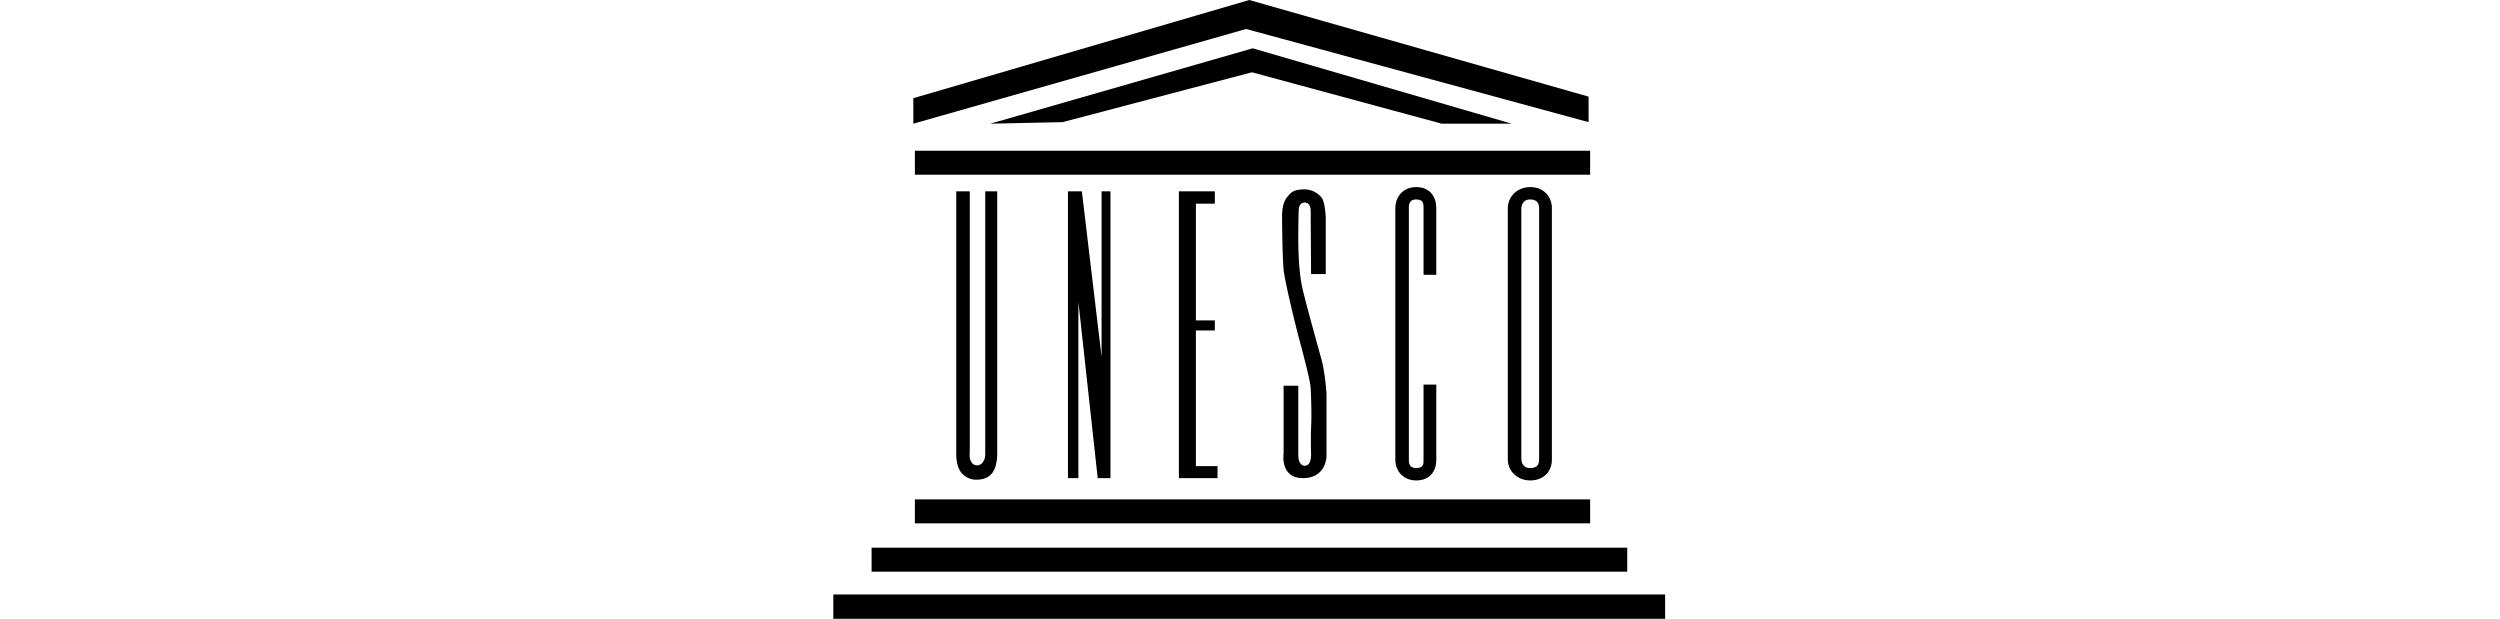 <svg xmlns="http://www.w3.org/2000/svg" height="100px" viewBox="0 0 404 300">
<g transform="translate(-0.375 -0.5)">
	<path d="M66.521,93.254V217.68c0,3.371-.374,5.057.75,6.742a3.019,3.019,0,0,0,2.623,1.686,3.474,3.474,0,0,0,3.184-1.869c1.125-1.688.938-3.377.938-6.934V93.254h5.809v126.86c0,8.617-3.186,12.927-9.931,12.927a9.212,9.212,0,0,1-7.121-2.994c-1.874-2.064-2.811-5.25-2.811-9.744V93.254Z"/>
	<path d="M128.545,232.293l-9.369-85.447v85.447h-5.06V93.254h6.746l9.555,80.2v-80.2h4.312V232.293Z"/>
	<path d="M185.323,155.84v4.873h-9.182v65.774h10.494v5.806H167.9V93.254h17.428v6h-9.182V155.84Z"/>
	<path d="M367.274,73.579V85.2H39.912V73.579H367.274Z"/>
	<path d="M367.274,242.6v11.615H39.912V242.6H367.274Z"/>
	<path d="M385.262,266.022v11.621H18.926V266.022H385.262Z"/>
	<path d="M403.625,288.7v11.8H.375V288.7h403.25Z"/>
	<path d="M202,.5,366.52,47.347V59.714L200.5,14.554,39.163,60.462h0V48.1Z"/>
	<path d="M329.235,60.462h-33.92l-92-24.921L111.5,59.714l-35.044.748h0L203.684,23.923Z"/>
	<path d="M231.981,133.355H239.1V106.371s-.19-7.87-2.065-10.117a10.765,10.765,0,0,0-8.992-3.937c-4.683.189-5.81,1.5-7.5,3.561-1.875,2.062-2.623,5.62-2.623,9.371s.189,20.424.748,26.044c.563,5.436,5.811,27.545,8.809,38.229,2.812,10.867,4.123,16.3,4.312,19.3.186,3.182.559,13.866.186,19.112-.186,5.246,0,12.553,0,12.553s.373,5.81-3,5.81c-3.561,0-3.188-5.81-3.188-5.81V187.51h-7.121V220.3s-1.871,11.99,9.371,11.99c11.432,0,11.432-10.679,11.432-10.679V191.631s-.565-9.932-2.44-16.863c-1.871-6.748-7.869-28.3-9.181-34.294-1.5-6.368-2.061-15.74-2.061-24.171s.19-13.678.19-13.678-.19-3.935,3-3.935c3,0,2.812,4.122,2.812,4.122l.186,30.543Z"/>
	<path d="M286.508,133.729h6.184V101.311c0-5.057-2.809-10.117-9.746-10.117-6.368,0-10.114,4.684-10.114,10.3V223.3c0,5.43,3.746,10.119,10.114,10.119,6.937,0,9.746-4.873,9.746-9.935V186.948h-6.184V223.3c0,1.875.19,4.119-3.562,4.119-3.934,0-3.555-3.371-3.555-4.683V101.875c0-1.312-.379-4.686,3.555-4.686,3.752,0,3.562,2.437,3.562,4.309v32.231Z"/>
	<path d="M338.227,91.194c-6.369,0-10.867,4.684-10.867,10.3V223.3c0,5.43,4.5,10.119,10.867,10.119,6.931,0,10.494-4.873,10.494-9.935V101.311c0-5.057-3.563-10.117-10.494-10.117ZM342.535,223.3c0,1.875-.558,4.119-4.308,4.119-3.936,0-4.309-3.371-4.309-4.683V101.875c0-1.312.373-4.686,4.309-4.686,3.75,0,4.308,2.437,4.308,4.309V223.3Z"/>
</g>
</svg>
